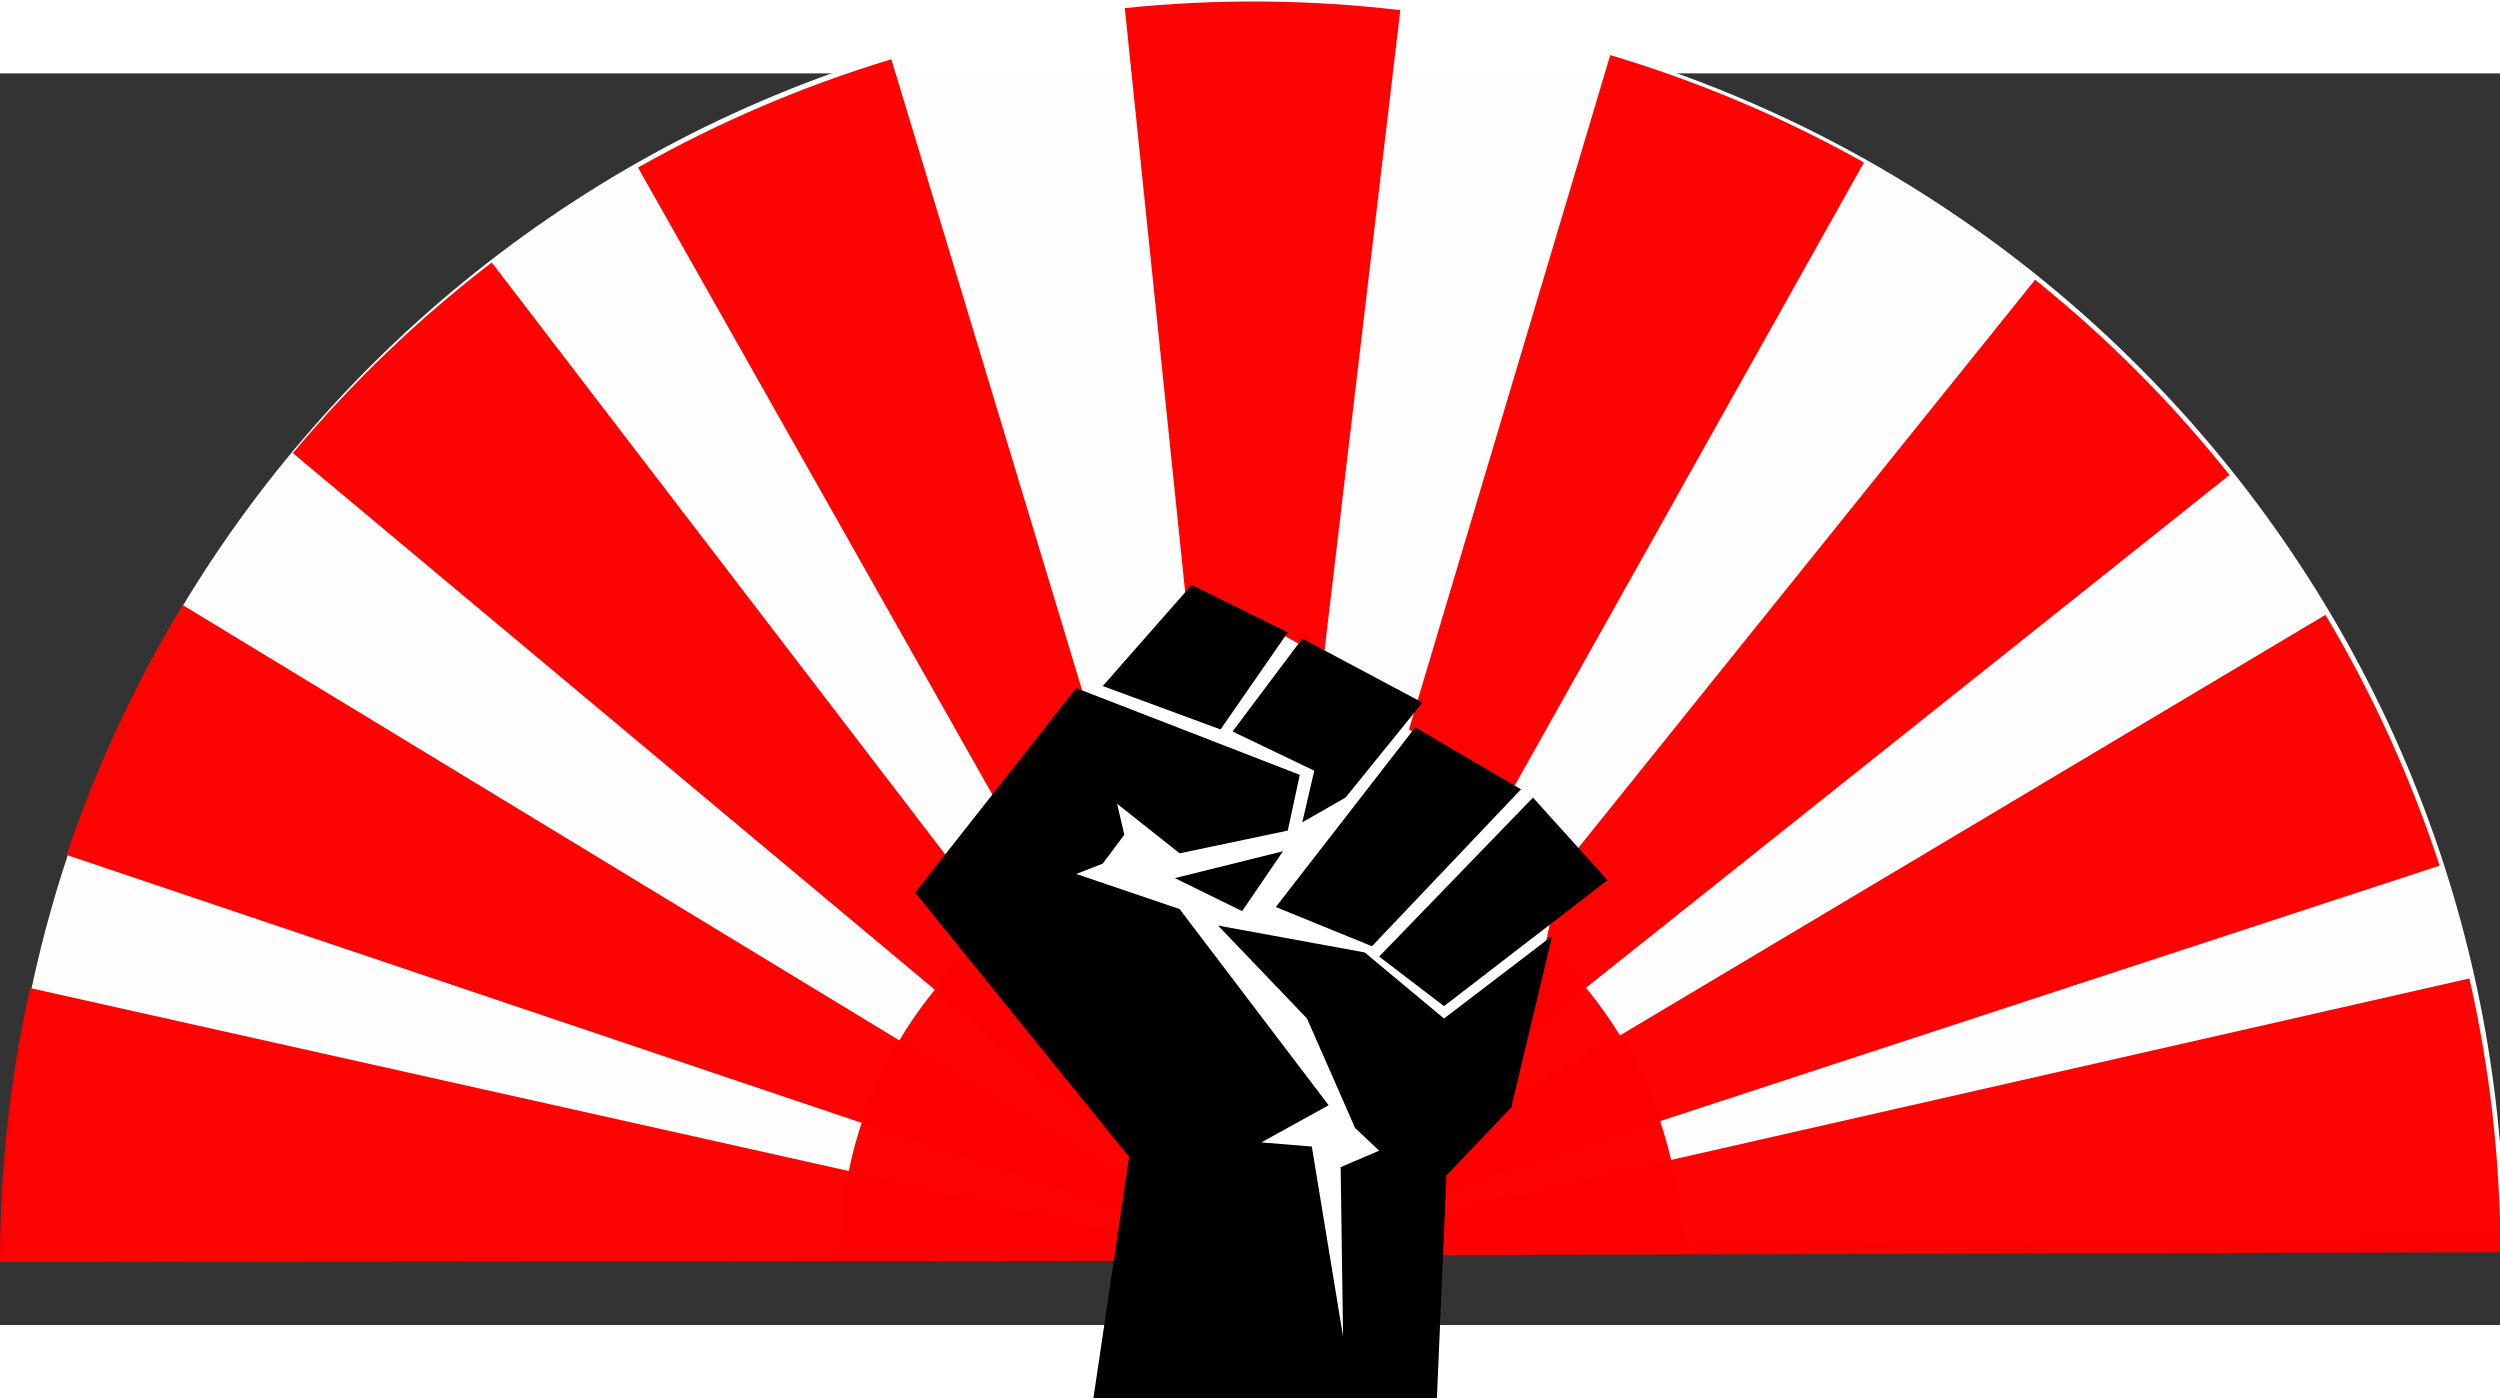 <?xml version="1.0" encoding="UTF-8" standalone="no"?>
<svg
   xmlns:dc="http://purl.org/dc/elements/1.1/"
   xmlns:cc="http://creativecommons.org/ns#"
   xmlns:rdf="http://www.w3.org/1999/02/22-rdf-syntax-ns#"
   xmlns:svg="http://www.w3.org/2000/svg"
   xmlns="http://www.w3.org/2000/svg"
   xmlns:sodipodi="http://sodipodi.sourceforge.net/DTD/sodipodi-0.dtd"
   xmlns:inkscape="http://www.inkscape.org/namespaces/inkscape"
   id="svg4330"
   viewBox="0 0 1698.2 850.21"
   version="1.0"
   sodipodi:version="0.32"
   inkscape:version="0.46"
   width="746.772"
   height="417.716"
   sodipodi:docname="flagfist-new.svg"
   inkscape:output_extension="org.inkscape.output.svg.inkscape">
  <rect x="0" y="0" width="1698.2" height="850.21" fill="#333333" stroke="none"/>
  <defs
     id="defs4119">
    <inkscape:perspective
       sodipodi:type="inkscape:persp3d"
       inkscape:vp_x="0 : 526.18109 : 1"
       inkscape:vp_y="0 : 1000 : 0"
       inkscape:vp_z="744.09448 : 526.18109 : 1"
       inkscape:persp3d-origin="372.04724 : 350.78739 : 1"
       id="perspective4121" />
    <style
       type="text/css"
       id="style4444">.fil3 {fill:#286786}
    .fil1 {fill:#2FAED6}
    .fil4 {fill:#38C5FB}
    .fil0 {fill:#6296AB}
    .fil2 {fill:#6FB2D1}</style>
    <inkscape:perspective
       id="perspective4227"
       inkscape:persp3d-origin="372.04724 : 350.78739 : 1"
       inkscape:vp_z="744.09448 : 526.18109 : 1"
       inkscape:vp_y="0 : 1000 : 0"
       inkscape:vp_x="0 : 526.18109 : 1"
       sodipodi:type="inkscape:persp3d" />
  </defs>
  <sodipodi:namedview
     inkscape:window-height="713"
     inkscape:window-width="738"
     inkscape:pageshadow="2"
     inkscape:pageopacity="0.0"
     guidetolerance="10.0"
     gridtolerance="10.0"
     objecttolerance="10.0"
     borderopacity="1.0"
     bordercolor="#666666"
     pagecolor="#ffffff"
     id="base"
     showgrid="false"
     inkscape:zoom="2.7161178"
     inkscape:cx="-63.013996"
     inkscape:cy="101.65401"
     inkscape:window-x="80"
     inkscape:window-y="80"
     inkscape:current-layer="g4372" />
  <g
     id="layer1"
     transform="translate(356.656,-57.98)">
    <g
       id="g4372">
      <path
         id="path4348"
         d="M 305.5,683.54 C 170.65,648.8 89.49,511.32 124.23,376.46 C 158.84,242.13 295.46,160.98 429.99,194.86 L 368.407,439.37 L 305.5,683.54 z"
         transform="matrix(0.862,3.256,-3.256,0.862,1608.4,-720.8)"
         style="opacity:0.99;fill:#ffffff" />
      <path
         id="path4340"
         d="M 342.48,188.56 C 360.961,186.65 379.597,186.788 398.048,188.972 L 368.406,439.372 L 342.48,188.56 z"
         transform="matrix(3.368,0,0,3.368,-746.08,-621.43)"
         style="opacity:0.99;fill:#ff0000" />
      <path
         id="path4354"
         d="M 342.48,188.56 C 360.961,186.65 379.597,186.788 398.048,188.972 L 368.406,439.372 L 342.48,188.56 z"
         transform="matrix(3.111,1.29,-1.29,3.111,-85.06,-982.85)"
         style="opacity:0.99;fill:#ff0000" />
      <path
         id="path4356"
         d="M 342.48,188.56 C 360.961,186.65 379.597,186.788 398.048,188.972 L 368.406,439.372 L 342.48,188.56 z"
         transform="matrix(2.394,2.369,-2.369,2.394,652.55,-1064.6)"
         style="opacity:0.99;fill:#ff0000" />
      <path
         id="path4358"
         d="M 342.48,188.56 C 360.961,186.65 379.597,186.788 398.048,188.972 L 368.406,439.372 L 342.48,188.56 z"
         transform="matrix(1.418,3.055,-3.055,1.418,1313.4,-887.87)"
         style="opacity:0.99;fill:#ff0000" />
      <path
         id="path4360"
         d="M 342.48,188.56 C 360.961,186.65 379.597,186.788 398.048,188.972 L 368.406,439.372 L 342.48,188.56 z"
         transform="matrix(0.405,3.344,-3.344,0.405,1812.6,-548.85)"
         style="opacity:0.99;fill:#ff0000" />
      <path
         id="path4362"
         d="M -356.656,865.347 C -356.717,802.771 -349.862,740.378 -336.215,679.308 L 492.583,864.513 L -356.656,865.347 z"
         style="opacity:0.99;fill:#ff0000" />
      <path
         id="path4364"
         d="M 342.48,188.56 C 360.961,186.65 379.597,186.788 398.048,188.972 L 368.406,439.372 L 342.48,188.56 z"
         transform="matrix(1.398,-3.064,3.064,1.398,-1368,1374.6)"
         style="opacity:0.99;fill:#ff0000" />
      <path
         id="path4366"
         d="M 342.48,188.56 C 360.961,186.65 379.597,186.788 398.048,188.972 L 368.406,439.372 L 342.48,188.56 z"
         transform="matrix(2.414,-2.348,2.348,2.414,-1427.2,664.88)"
         style="opacity:0.99;fill:#ff0000" />
      <path
         id="path4368"
         d="M 342.48,188.56 C 360.961,186.65 379.597,186.788 398.048,188.972 L 368.406,439.372 L 342.48,188.56 z"
         transform="matrix(3.087,-1.347,1.347,3.087,-1234.5,1.191)"
         style="opacity:0.99;fill:#ff0000" />
      <path
         id="path4370"
         d="M 305.5,683.54 C 170.65,648.8 89.49,511.32 124.23,376.46 C 158.84,242.13 295.46,160.98 429.99,194.86 L 368.407,439.37 L 305.5,683.54 z"
         transform="matrix(0.29,1.096,-1.096,0.29,874.75,329.74)"
         style="opacity:0.99;fill:#ff0000" />
    </g>
  </g>
  <path
     style="fill:#ffffff;fill-opacity:1;fill-rule:evenodd;stroke:none;stroke-width:1px;stroke-linecap:butt;stroke-linejoin:miter;stroke-opacity:1"
     d="M 631.406,552.315 L 730.512,419.469 L 738.947,419.469 L 749.49,413.143 L 808.533,356.209 L 852.814,370.97 L 905.531,400.491 L 958.247,430.012 L 947.704,440.556 L 1008.855,474.294 L 1046.811,499.598 L 1082.658,545.989 L 1065.789,564.966 L 1053.137,575.51 L 1040.485,638.769 L 1015.181,708.355 L 979.334,746.311 L 966.682,898.134 L 749.49,898.134 L 772.686,739.985 L 631.406,552.315 z"
     id="path4240" />
  <g
     transform="matrix(0.816,0,0,0.701,2312.143,289.644)"
     id="g4231"
     style="fill:#000000">
    <g
       transform="matrix(0.949,0,0,0.949,-658.94,-51.815)"
       id="g3949"
       style="fill:#000000">
      <path
         d="M -1332.6,974.35 L -1031.08,974.35 L -1022.646,744.52 L -965.716,674.94 L -929.872,499.93 L -1024.755,584.27 L -1094.335,516.798 L -1222.955,489.388 L -1144.941,584.27 L -1102.771,696.02 L -1081.686,719.214 L -1115.422,736.082 L -1113.313,908.982 L -1140.724,715.002 L -1185.002,710.785 L -1125.964,672.832 L -1256.694,472.522 L -1347.36,436.678 L -1324.166,426.136 L -1305.189,396.617 L -1311.515,364.99 L -1256.694,415.594 L -1161.812,392.4 L -1151.27,335.471 L -1347.36,246.914 L -1488.63,455.654 L -1300.97,725.544 L -1332.598,974.344 L -1332.6,974.35 z"
         id="path3951"
         style="fill:#000000" />
      <path
         d="M -1246.1,141.49 L -1324.114,244.81 L -1220.794,289.088 L -1161.756,189.989 L -1246.096,141.494 L -1246.1,141.49 z"
         id="path3953"
         style="fill:#000000" />
      <path
         d="M -1149.1,196.31 L -1210.246,291.192 L -1138.557,331.253 L -1149.099,383.965 L -1111.146,358.663 L -1043.674,261.672 L -1149.094,196.309 L -1149.1,196.31 z"
         id="path3955"
         style="fill:#000000" />
      <path
         d="M -1050,286.98 L -957.226,350.235 L -1087.956,510.485 L -1172.296,470.424 L -1050.006,286.984 L -1050,286.98 z"
         id="path3957"
         style="fill:#000000" />
      <path
         d="M -946.72,358.67 L -881.357,443.01 L -1024.737,571.63 L -1081.667,521.026 L -946.727,358.676 L -946.72,358.67 z"
         id="path3959"
         style="fill:#000000" />
      <path
         d="M -1166,413.49 L -1201.844,474.636 L -1260.882,440.9 L -1166,413.49 z"
         id="path3961"
         style="fill:#000000" />
    </g>
  </g>
</svg>
